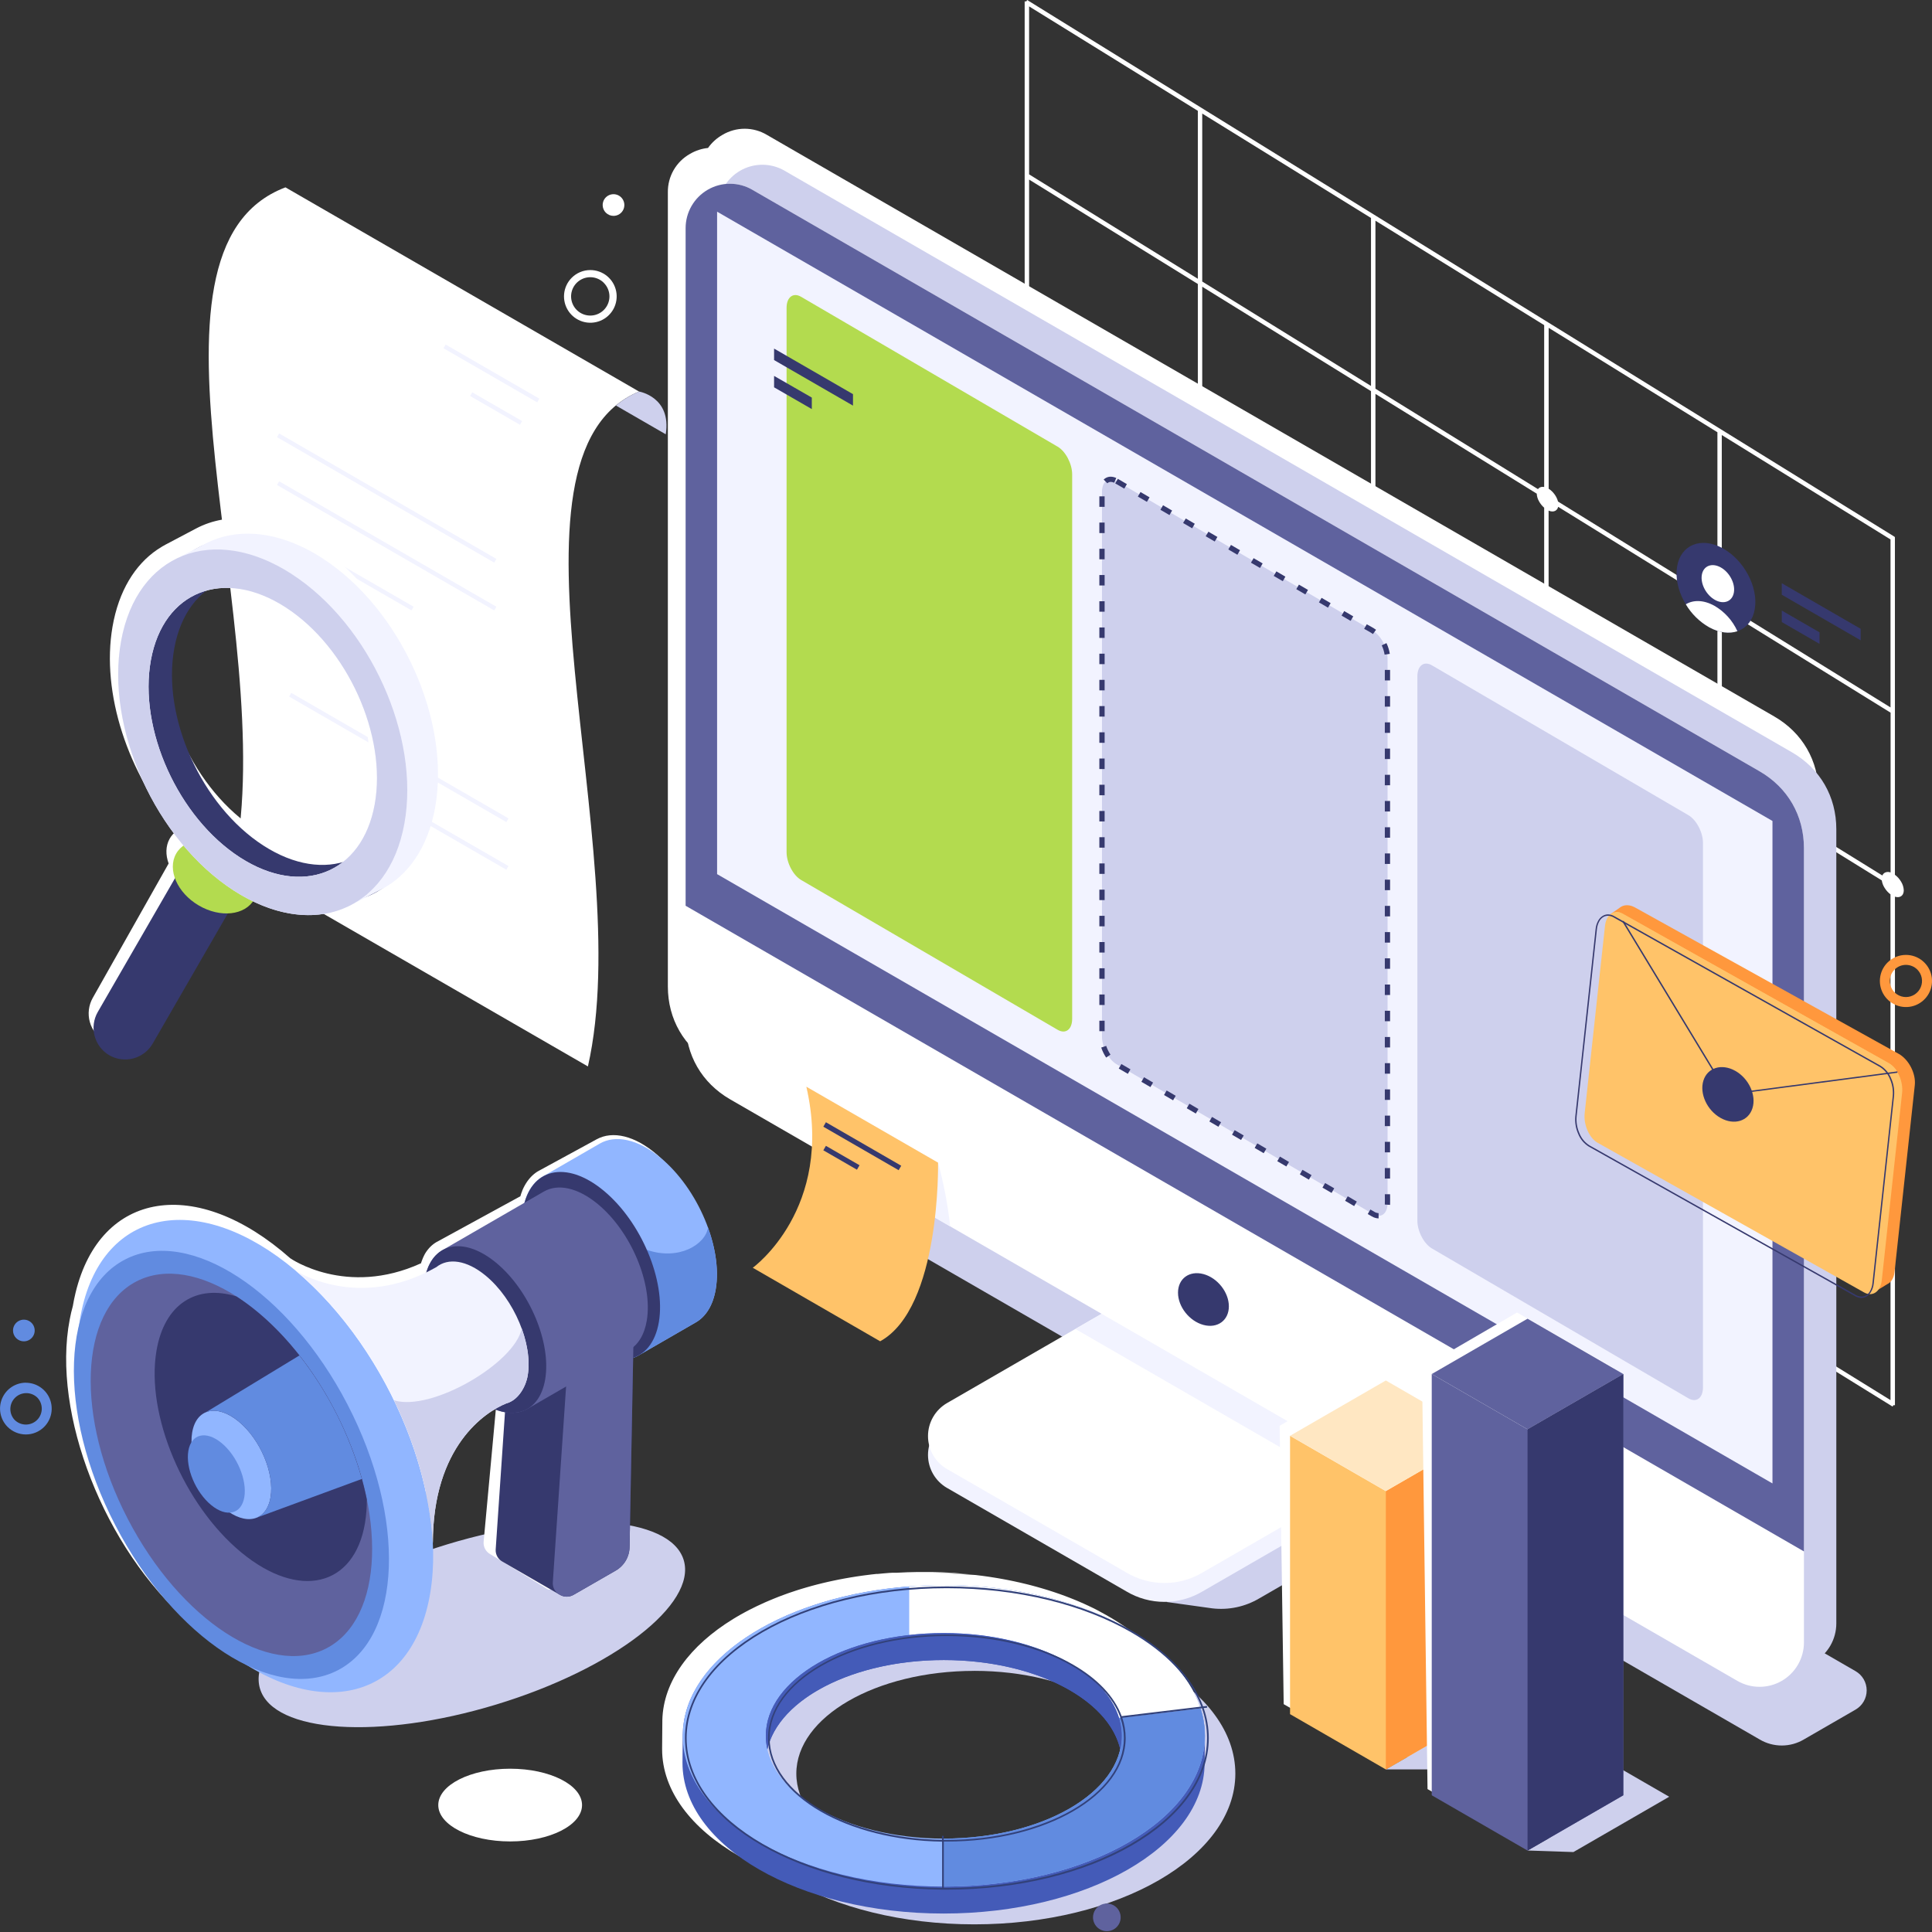 <svg width="520" height="520" viewBox="0 0 520 520" fill="none" xmlns="http://www.w3.org/2000/svg">
<rect x="0" y="0" width="520" height="520" fill="#333333" stroke="none"/>
<g clip-path="url(#clip0_69_252)">
<path fill-rule="evenodd" clip-rule="evenodd" d="M508.833 376.84V331.63L468.652 306.761C468.584 307.094 468.472 307.417 468.319 307.72C468.042 308.265 467.593 308.705 467.043 308.971C466.456 309.235 465.808 309.329 465.17 309.242C464.564 309.164 463.973 308.993 463.419 308.733V348.739L508.833 376.844V376.84ZM415.616 136.655C415.046 136.157 414.57 135.561 414.21 134.895C413.855 134.276 413.652 133.582 413.618 132.869L370.201 106.015V151.225L415.616 179.33V136.668V136.655ZM413.948 131.651L370.201 104.618V59.404L415.616 87.509V131.072C415.297 131.007 414.967 131.024 414.656 131.122C414.361 131.222 414.106 131.417 413.931 131.676L413.948 131.651ZM416.825 131.539C417.433 131.933 417.963 132.436 418.389 133.023C418.831 133.611 419.155 134.28 419.343 134.991L462.243 161.537V116.339L416.825 88.234V131.564V131.539ZM419.389 136.417L462.243 162.934V208.168L416.808 180.068V137.435C417.107 137.567 417.428 137.645 417.755 137.664C418.042 137.68 418.329 137.622 418.589 137.497C418.837 137.368 419.043 137.17 419.181 136.926C419.266 136.774 419.331 136.612 419.373 136.442L419.389 136.417ZM322.54 266.372C321.418 265.693 320.457 264.778 319.725 263.69C319.012 262.697 318.529 261.558 318.312 260.354L275.833 234.084L275.883 234.009H275.791V0.371H276.229L276.463 0C354.3 48.176 432.138 96.344 509.976 144.503L509.93 144.578H510.017V235.444C510.691 235.95 511.258 236.585 511.685 237.312C512.121 238.011 512.369 238.811 512.402 239.634C512.409 239.958 512.345 240.28 512.215 240.577C512.093 240.851 511.891 241.083 511.635 241.24C511.376 241.395 511.078 241.474 510.776 241.469C510.521 241.466 510.268 241.423 510.026 241.344V378.208H509.609L509.379 378.575L326.889 265.646C326.845 265.755 326.793 265.861 326.735 265.963C326.479 266.42 326.061 266.764 325.563 266.926C325.018 267.084 324.44 267.084 323.895 266.926C323.423 266.799 322.97 266.61 322.548 266.363L322.54 266.372ZM318.303 258.949C318.354 258.617 318.464 258.296 318.628 258.003C318.833 257.645 319.137 257.355 319.504 257.169C319.893 256.98 320.324 256.895 320.755 256.923C321.336 256.96 321.903 257.115 322.423 257.377V216.262L277.009 188.157V233.367L318.303 258.949ZM323.582 258.115C324.597 258.892 325.448 259.863 326.084 260.972C326.715 262.004 327.073 263.181 327.122 264.391L369.017 290.315V245.101L323.582 217V258.115ZM369.005 201.993C368.035 201.302 367.213 200.424 366.586 199.412C365.977 198.475 365.593 197.411 365.464 196.301L323.582 170.389V215.603L368.996 243.704V202.005L369.005 201.993ZM365.577 194.971C365.618 194.827 365.671 194.688 365.736 194.554C365.936 194.135 366.277 193.8 366.699 193.607C367.145 193.414 367.637 193.354 368.117 193.436C368.421 193.484 368.719 193.567 369.005 193.682V151.883L323.582 123.783V168.992L365.569 194.971H365.577ZM370.201 194.337V152.617L415.616 180.722V225.936L373.742 200.025C373.613 198.916 373.229 197.853 372.62 196.918C371.997 195.903 371.174 195.024 370.201 194.337ZM373.621 201.355C373.581 201.498 373.528 201.638 373.462 201.772C373.262 202.191 372.921 202.528 372.499 202.723C372.052 202.912 371.56 202.97 371.081 202.889C370.777 202.841 370.479 202.759 370.193 202.643V244.442L415.607 272.547V227.333L373.621 201.355ZM508.825 240.714C508.202 240.244 507.672 239.663 507.261 239C506.86 238.382 506.594 237.686 506.481 236.957L463.411 210.308V255.517L508.825 283.622V240.714ZM506.64 235.64L506.669 235.581C506.817 235.243 507.088 234.973 507.428 234.826C507.786 234.68 508.181 234.649 508.558 234.739C508.658 234.757 508.757 234.782 508.854 234.814V191.814L463.44 163.709V208.911L506.64 235.64ZM462.226 308.07C460.73 307.056 459.468 305.733 458.524 304.192C457.601 302.783 457.042 301.167 456.897 299.489L416.808 274.682V319.892L462.226 347.997V308.07ZM456.993 298.146C457.059 297.814 457.172 297.492 457.327 297.191C457.602 296.644 458.051 296.204 458.603 295.94C459.189 295.677 459.838 295.585 460.475 295.673C461.082 295.748 461.673 295.918 462.226 296.178V256.176L416.808 228.092V273.285L456.993 298.146ZM463.419 296.841V256.914L508.833 285.019V330.229L468.748 305.422C468.601 303.745 468.042 302.129 467.122 300.719C466.178 299.178 464.916 297.857 463.419 296.845V296.841ZM508.833 190.396V145.191L463.419 117.09V162.3L508.833 190.401V190.396ZM462.226 254.779V209.565L416.808 181.465V226.674L462.226 254.779ZM415.616 319.154V273.961L370.201 245.839V291.057L415.616 319.162V319.154ZM369.005 150.487V105.277L323.582 77.172V122.382L368.996 150.487H369.005ZM369.005 103.876V58.666L323.582 30.565V75.775L368.996 103.876H369.005ZM322.398 214.861V169.651L276.984 141.546V186.76L322.398 214.861ZM322.398 168.254V123.045L276.984 94.94V140.149L322.398 168.254ZM322.398 121.644V76.434L276.984 48.333V93.543L322.398 121.644ZM322.398 75.037V29.827L276.984 1.722V46.932L322.398 75.037Z" fill="white"/>
<path fill-rule="evenodd" clip-rule="evenodd" d="M250.192 423.109H250.726C251.143 423.109 251.514 423.109 251.906 423.134L252.569 423.155L253.587 423.192L254.325 423.226C254.646 423.226 254.963 423.255 255.28 423.276L256.014 423.317L256.989 423.38L257.682 423.43L258.691 423.513L259.349 423.568L260.413 423.672L261.005 423.726L250.192 423.109ZM250.76 443.304H250.739C250.363 443.304 249.984 443.304 249.609 443.279H248.47H247.332C246.957 443.279 246.577 443.279 246.202 443.304C245.827 443.329 245.451 443.324 245.08 443.341C244.709 443.358 244.334 443.374 243.963 443.391L242.853 443.462L241.753 443.541L240.66 443.637C240.299 443.671 239.936 443.708 239.572 443.75L238.496 443.871L237.428 444.012C237.074 444.058 236.72 444.108 236.369 444.163L235.318 444.329L234.28 444.504L233.25 444.696L232.233 444.901L231.224 445.122C230.89 445.193 230.556 445.272 230.227 445.351L229.243 445.593L228.267 445.847L227.304 446.114L226.353 446.393L225.411 446.685L224.485 446.986L223.572 447.298C221.523 448.018 219.517 448.853 217.563 449.8C209.62 453.682 203.894 459.028 201.638 465.116L199.253 466.175C199.253 466.175 202.468 481.012 204.557 485.357C206.646 489.702 224.61 496.303 226.516 498.354C228.421 500.406 259.074 499.251 262.794 498.204L307.987 485.557L304.313 455.488L258.899 439.701L250.747 443.32L250.76 443.304ZM262.61 423.918L250.192 423.109C249.617 423.109 249.046 423.109 248.47 423.109H246.944C245.109 423.134 243.288 423.198 241.482 423.301H240.522H240.41H240.235L239.789 423.33H239.651L239.317 423.355L238.271 423.438L237.645 423.493L236.24 423.626H236.032H235.873L234.434 423.784L233.788 423.868L232.817 423.989L232.166 424.076L231.19 424.214L230.54 424.31L229.631 424.456L228.926 424.568L228.042 424.723L227.371 424.839L226.437 425.015L225.82 425.131C225.453 425.202 225.086 425.277 224.723 425.356L223.947 425.519L222.826 425.765L222.133 425.928L221.366 426.107L220.599 426.299L219.882 426.478L219.123 426.678L218.447 426.858L217.663 427.079L217.025 427.262L216.241 427.491L215.599 427.683L214.836 427.921L214.294 428.096C213.714 428.284 213.139 428.471 212.568 428.672L212.184 428.801L211.35 429.105L210.883 429.276L210.016 429.597L209.574 429.764L208.74 430.098L208.302 430.273L207.468 430.619L207.051 430.79L206.196 431.157L205.883 431.294C204.416 431.945 202.992 432.626 201.613 433.338L201.559 433.367C201.242 433.529 200.93 433.696 200.621 433.863L200.412 433.976C200.108 434.142 199.808 434.305 199.508 434.476L199.332 434.572L198.415 435.101L198.298 435.172C197.977 435.36 197.665 435.548 197.352 435.739C185.718 442.878 178.516 452.448 178.27 462.985V463.327L178.208 470.587C178.208 470.658 178.208 470.729 178.208 470.8C178.208 493.209 209.67 511.373 248.479 511.373C287.158 511.373 318.532 493.325 318.741 471.017L318.808 463.757V463.69V463.34V462.994V462.639V462.522V462.406V462.297V462.176C318.808 461.985 318.783 461.789 318.766 461.593V461.476V461.438V461.359C318.463 458.41 317.643 455.538 316.343 452.873V452.832C316.224 452.582 316.099 452.331 315.968 452.081L315.893 451.939C315.772 451.702 315.643 451.468 315.509 451.231L315.413 451.064C315.284 450.83 315.151 450.605 314.996 450.376L314.892 450.205C314.75 449.971 314.609 449.742 314.475 449.513L314.392 449.383C313.513 448.048 312.546 446.774 311.498 445.568L311.381 445.434C311.198 445.222 311.006 445.017 310.814 444.801L310.664 444.634L310.084 444.021L309.905 443.833C309.713 443.641 309.521 443.445 309.325 443.254L309.113 443.049C308.917 442.853 308.717 442.661 308.516 442.474L308.341 442.311C307.324 441.369 306.245 440.453 305.105 439.563C304.868 439.376 304.626 439.196 304.384 439.013L304.134 438.825L303.467 438.337L303.15 438.112L302.487 437.649L302.137 437.412L301.465 436.961L301.111 436.732L300.419 436.29L300.064 436.065L299.339 435.623L299.072 435.464C298.175 434.931 297.258 434.413 296.311 433.909L296.061 433.775C295.811 433.642 295.552 433.509 295.294 433.358L294.877 433.137L294.135 432.77L293.672 432.545L292.942 432.199L292.429 431.962C292.191 431.849 291.958 431.741 291.716 431.636L291.145 431.382L290.473 431.09L289.844 430.823L289.168 430.544L288.564 430.302C288.334 430.21 288.105 430.114 287.871 430.027C287.454 429.864 287.037 429.706 286.62 429.547L285.882 429.28L285.253 429.051L284.544 428.809L283.877 428.58L283.164 428.346L282.467 428.121L281.763 427.9L281.049 427.683L280.332 427.471C280.086 427.396 279.84 427.325 279.59 427.258L278.902 427.062L278.068 426.837L277.447 426.67L276.488 426.428L275.787 426.257L274.49 425.949L273.952 425.832L272.972 425.615L272.326 425.482L271.442 425.302L270.758 425.169L269.862 425.002L269.211 424.885L268.277 424.723L267.606 424.614C267.293 424.56 266.972 424.514 266.655 424.464L266.034 424.368L264.966 424.218L264.416 424.143L263.036 423.972L262.81 423.943L262.61 423.918Z" fill="white"/>
<path fill-rule="evenodd" clip-rule="evenodd" d="M262.227 436.794C301.036 436.794 332.493 454.958 332.493 477.367C332.493 499.776 301.036 517.94 262.227 517.94C223.418 517.94 191.96 499.776 191.96 477.367C191.96 454.958 223.422 436.794 262.227 436.794ZM262.227 449.721C235.777 449.721 214.332 462.101 214.332 477.376C214.332 492.65 235.777 505.034 262.227 505.034C288.676 505.034 310.126 492.65 310.126 477.376C310.126 462.101 288.68 449.713 262.227 449.713V449.721Z" fill="#CED0ED"/>
<path fill-rule="evenodd" clip-rule="evenodd" d="M254.025 426.624C292.829 426.624 324.291 444.792 324.291 467.197V467.414L324.224 474.673C324.024 496.982 292.642 515.03 253.958 515.03C215.153 515.03 183.691 496.866 183.691 474.457V474.244L183.758 466.984C183.758 466.63 183.796 466.284 183.812 465.933C183.829 465.583 183.833 465.341 183.858 465.045C183.904 464.57 183.975 464.099 184.046 463.623C184.079 463.423 184.096 463.206 184.133 463.015C184.233 462.447 184.363 461.889 184.504 461.347C184.529 461.242 184.546 461.134 184.575 461.03C184.75 460.371 184.952 459.719 185.18 459.074C191.718 440.572 220.048 426.653 254.02 426.653L254.025 426.624ZM254.025 446.802C227.571 446.802 206.125 459.182 206.125 474.457C206.125 489.731 227.571 502.115 254.025 502.115C280.478 502.115 301.92 489.731 301.92 474.457C301.92 459.182 280.478 446.802 254.025 446.802Z" fill="#445BB8"/>
<path fill-rule="evenodd" clip-rule="evenodd" d="M254.025 426.624C292.829 426.624 324.291 444.792 324.291 467.197C324.291 489.602 292.829 507.774 254.025 507.774C215.22 507.774 183.758 489.606 183.758 467.197C183.758 444.788 215.216 426.624 254.025 426.624ZM254.025 439.551C227.571 439.551 206.125 451.931 206.125 467.205C206.125 482.48 227.571 494.864 254.025 494.864C280.478 494.864 301.92 482.484 301.92 467.205C301.92 451.927 280.478 439.542 254.025 439.542V439.551Z" fill="#91B6FF"/>
<path fill-rule="evenodd" clip-rule="evenodd" d="M254.025 426.624C288.464 426.624 317.115 440.931 323.128 459.816L301.194 462.377C297.241 449.4 277.626 439.542 254.025 439.542C250.915 439.541 247.807 439.715 244.717 440.064V426.995C247.761 426.751 250.864 426.627 254.025 426.624Z" fill="white"/>
<path fill-rule="evenodd" clip-rule="evenodd" d="M323.128 459.816C323.893 462.202 324.286 464.691 324.291 467.197C324.291 489.606 292.829 507.774 254.025 507.774H253.991V494.847H254.025C280.478 494.847 301.92 482.467 301.92 467.188C301.917 465.554 301.673 463.93 301.194 462.368L323.128 459.816Z" fill="#618BE0"/>
<path fill-rule="evenodd" clip-rule="evenodd" d="M301.92 467.197C301.92 451.922 280.478 439.542 254.025 439.542C227.571 439.542 206.125 451.922 206.125 467.197C206.13 468.419 206.27 469.637 206.542 470.829C209.62 457.268 229.71 446.802 254.033 446.802C278.356 446.802 298.442 457.268 301.52 470.829C301.789 469.637 301.923 468.418 301.92 467.197Z" fill="#445BB8"/>
<path fill-rule="evenodd" clip-rule="evenodd" d="M254.846 426.995C274.29 426.995 291.9 431.549 304.647 438.913C314.125 444.383 320.909 451.422 323.807 459.282L324.858 459.157L324.912 459.616L323.966 459.729C324.874 462.323 325.339 465.052 325.342 467.802C325.342 479.094 317.419 489.306 304.647 496.69C291.875 504.075 274.29 508.604 254.846 508.604H253.57C234.63 508.412 217.513 503.896 205.045 496.699C192.256 489.314 184.35 479.102 184.35 467.81C184.35 456.518 192.273 446.302 205.045 438.921C217.818 431.54 235.402 426.995 254.846 426.995ZM323.499 459.77L302.062 462.347C302.66 464.092 302.969 465.923 302.975 467.768C302.975 475.491 297.554 482.475 288.831 487.521C280.107 492.566 268.115 495.656 254.846 495.656H254.033V508.116H254.846C274.211 508.116 291.737 503.583 304.417 496.261C317.098 488.939 324.883 478.885 324.883 467.772C324.877 465.041 324.409 462.329 323.499 459.754V459.77ZM301.59 462.402H301.54L301.515 462.176C299.597 456.872 295.01 452.123 288.589 448.416C279.953 443.412 268.019 440.347 254.813 440.347C241.607 440.347 229.693 443.433 221.058 448.416C212.422 453.399 207.147 460.225 207.147 467.777C207.147 475.328 212.463 482.167 221.058 487.133C229.397 491.958 240.856 495.002 253.537 495.193V494.13H254V495.231H254.813C267.998 495.231 279.932 492.145 288.589 487.162C297.245 482.179 302.499 475.353 302.499 467.806C302.496 465.971 302.185 464.15 301.578 462.418L301.59 462.402ZM301.903 461.901L323.336 459.328C320.472 451.602 313.745 444.692 304.417 439.313C291.737 431.991 274.211 427.462 254.846 427.462C235.481 427.462 217.955 431.991 205.275 439.313C192.594 446.635 184.809 456.689 184.809 467.806C184.809 478.923 192.632 488.993 205.275 496.294C217.676 503.458 234.714 507.945 253.57 508.141V495.681C240.81 495.489 229.285 492.42 220.862 487.558C212.105 482.513 206.717 475.528 206.717 467.806C206.717 460.083 212.138 453.094 220.862 448.049C229.585 443.003 241.577 439.918 254.846 439.918C268.115 439.918 280.128 443.024 288.831 448.049C295.285 451.76 299.918 456.543 301.899 461.901H301.903Z" fill="#32417A"/>
<path fill-rule="evenodd" clip-rule="evenodd" d="M297.908 519.783C298.645 519.783 299.365 519.565 299.977 519.156C300.589 518.747 301.067 518.165 301.349 517.485C301.63 516.804 301.704 516.056 301.56 515.333C301.417 514.611 301.062 513.947 300.541 513.427C300.021 512.906 299.357 512.551 298.635 512.407C297.912 512.264 297.164 512.338 296.483 512.619C295.803 512.901 295.221 513.379 294.812 513.991C294.403 514.603 294.185 515.323 294.185 516.06C294.187 517.047 294.58 517.992 295.278 518.69C295.976 519.388 296.921 519.781 297.908 519.783Z" fill="#5F629E"/>
<path fill-rule="evenodd" clip-rule="evenodd" d="M171.995 105.381L76.83 50.426C32.3 67.293 75.579 169.706 63.069 232.091C98.201 252.373 123.116 266.747 158.238 287.033C171.661 228.009 130.792 122.594 171.995 105.381Z" fill="white"/>
<path fill-rule="evenodd" clip-rule="evenodd" d="M145.166 107.299L119.942 92.734L119.367 93.731L144.59 108.296L145.166 107.299ZM77.822 187.486L136.284 221.262L136.859 220.265L78.394 186.489L77.822 187.486ZM112.324 220.269L112.895 219.273L136.859 233.096L136.284 234.088L112.324 220.257V220.269ZM111.336 163.309L75.137 142.41L74.566 143.406L110.764 164.293L111.336 163.296V163.309ZM133.599 163.309L133.019 164.293L74.557 130.538L75.129 129.541L133.59 163.296L133.599 163.309ZM133.599 150.449L133.019 151.433L74.557 117.657L75.129 116.665L133.59 150.42L133.599 150.449ZM140.533 113.337L139.954 114.334L126.531 106.582L127.106 105.59L140.533 113.337Z" fill="#F2F3FF"/>
<path fill-rule="evenodd" clip-rule="evenodd" d="M171.995 105.381C171.995 105.381 180.789 106.82 179.188 116.89L165.773 109.142C167.649 107.587 169.746 106.319 171.995 105.381Z" fill="#CED0ED"/>
<path fill-rule="evenodd" clip-rule="evenodd" d="M158.872 72.689C160.512 72.685 162.103 73.25 163.374 74.288C164.644 75.325 165.515 76.771 165.839 78.379C166.163 79.987 165.919 81.658 165.149 83.106C164.379 84.554 163.13 85.691 161.616 86.322C160.102 86.952 158.416 87.039 156.845 86.566C155.275 86.093 153.917 85.09 153.003 83.728C152.089 82.365 151.676 80.729 151.834 79.096C151.991 77.463 152.711 75.936 153.868 74.774C154.524 74.114 155.303 73.589 156.162 73.231C157.021 72.874 157.942 72.689 158.872 72.689ZM162.521 76.121C161.676 75.277 160.565 74.752 159.376 74.635C158.188 74.519 156.996 74.818 156.003 75.482C155.01 76.145 154.278 77.133 153.932 78.276C153.585 79.418 153.646 80.646 154.103 81.749C154.56 82.852 155.386 83.763 156.439 84.326C157.492 84.889 158.708 85.069 159.879 84.836C161.051 84.603 162.105 83.971 162.862 83.048C163.62 82.125 164.034 80.968 164.035 79.774C164.034 79.094 163.898 78.421 163.635 77.794C163.373 77.167 162.988 76.599 162.504 76.121H162.521Z" fill="white"/>
<path fill-rule="evenodd" clip-rule="evenodd" d="M165.127 58.103C165.704 58.103 166.269 57.932 166.749 57.611C167.229 57.29 167.603 56.834 167.824 56.301C168.045 55.768 168.103 55.181 167.99 54.615C167.877 54.048 167.599 53.528 167.191 53.12C166.783 52.712 166.263 52.434 165.697 52.321C165.13 52.209 164.543 52.266 164.01 52.487C163.477 52.708 163.021 53.082 162.7 53.562C162.379 54.042 162.208 54.607 162.208 55.184C162.208 55.958 162.516 56.701 163.063 57.248C163.61 57.795 164.353 58.103 165.127 58.103Z" fill="white"/>
<path fill-rule="evenodd" clip-rule="evenodd" d="M120.443 415.644C151.934 406.075 180.397 407.972 184.017 419.881C187.636 431.79 165.044 449.204 133.561 458.773C102.079 468.343 73.607 466.45 69.987 454.541C66.368 442.632 88.952 425.219 120.443 415.644Z" fill="#CED0ED"/>
<path fill-rule="evenodd" clip-rule="evenodd" d="M166.011 415.203L168.196 364.48C168.557 364.365 168.909 364.226 169.251 364.063H169.297H169.347L169.576 363.947H169.61L169.76 363.867L185.276 355.402C188.003 353.918 190.013 350.945 190.855 346.587C190.889 346.421 190.918 346.25 190.947 346.083V346.029C190.972 345.879 190.997 345.72 191.018 345.566V345.491L191.08 345.007V344.978C191.101 344.807 191.118 344.632 191.135 344.461C191.135 344.298 191.164 344.131 191.176 343.965V343.881C191.176 343.727 191.197 343.568 191.205 343.41V343.339C191.205 343.176 191.205 343.01 191.226 342.847V342.784C191.226 342.622 191.226 342.455 191.226 342.288V342.192C191.226 342.034 191.226 341.871 191.226 341.713V341.513C191.226 341.363 191.226 341.212 191.226 341.062V340.95C191.226 340.8 191.226 340.649 191.226 340.495V340.374C191.226 340.224 191.226 340.07 191.197 339.92V339.745L191.16 339.298V339.153L191.122 338.736V338.56C191.122 338.431 191.093 338.302 191.076 338.173L191.051 337.943L191.009 337.622L190.964 337.301L190.926 337.043C190.926 336.93 190.893 336.813 190.872 336.696L190.822 336.375L190.78 336.142L190.722 335.804L190.655 335.45L190.613 335.241C190.588 335.108 190.559 334.974 190.53 334.824L190.497 334.657C190.463 334.511 190.434 334.365 190.401 334.22L190.338 333.948C190.301 333.794 190.267 333.64 190.23 333.486L190.205 333.39L190.092 332.973L190.055 332.814C190.017 332.673 189.979 332.531 189.938 332.397L189.904 332.268C189.863 332.114 189.817 331.959 189.775 331.805L189.696 331.534C189.646 331.367 189.596 331.201 189.542 331.03V330.975C189.433 330.617 189.316 330.262 189.196 329.904C186.76 322.656 182.378 315.593 176.878 310.818C170.852 305.589 164.873 304.313 160.615 306.627L145.112 315.076L144.849 315.226H144.824L144.749 315.276L144.553 315.397L144.444 315.468L144.232 315.618L144.144 315.68L143.923 315.847L143.84 315.914L143.635 316.081L143.556 316.151L143.339 316.343L143.269 316.41L143.064 316.61L142.993 316.681L142.793 316.894L142.735 316.952L142.526 317.194L142.468 317.265C142.401 317.344 142.33 317.427 142.268 317.511L142.218 317.573C142.151 317.657 142.088 317.74 142.026 317.828L141.976 317.894C141.909 317.986 141.847 318.082 141.78 318.178L141.742 318.236L141.551 318.532L141.517 318.587C141.455 318.691 141.392 318.791 141.334 318.895L141.305 318.945C141.242 319.054 141.184 319.166 141.121 319.279L141.092 319.337L140.917 319.679L140.896 319.725L140.733 320.079L140.708 320.13L140.546 320.513V320.551C140.487 320.684 140.437 320.822 140.383 320.968C140.329 321.105 140.283 321.243 140.233 321.385V321.418C140.187 321.564 140.137 321.706 140.091 321.856V321.885L140.066 321.968L117.636 334.228H117.615L117.39 334.357L117.315 334.407L117.148 334.511L117.04 334.582L116.865 334.703L116.777 334.77C116.715 334.812 116.656 334.858 116.598 334.903L116.51 334.974L116.331 335.12L116.256 335.183L116.068 335.354L116.01 335.408L115.827 335.583L115.752 335.662L115.589 335.833L115.526 335.9C115.464 335.967 115.401 336.038 115.343 336.113L115.297 336.167C115.23 336.242 115.172 336.317 115.109 336.396L115.076 336.438L114.901 336.671L114.863 336.721L114.68 336.984L114.655 337.022C114.597 337.113 114.534 337.205 114.476 337.301L114.455 337.339C114.396 337.43 114.342 337.526 114.284 337.622V337.656C114.225 337.756 114.171 337.86 114.113 337.964V337.997L113.95 338.323C113.896 338.431 113.846 338.544 113.796 338.66V338.69L113.646 339.044V339.065C113.596 339.186 113.55 339.307 113.504 339.432C113.458 339.553 113.416 339.678 113.371 339.803V339.828L113.308 340.016C93.163 349.189 78.131 338.669 78.131 338.669C52.891 316.335 27.025 320.463 20.349 347.888C20.057 349.081 19.811 350.294 19.603 351.533C19.28 352.675 19.002 353.869 18.769 355.115C13.857 380.505 28.155 416.954 50.71 436.523C54.456 439.842 58.616 442.662 63.086 444.913C85.161 458.986 105.881 452.89 111.753 428.771C112.964 423.568 113.487 418.228 113.308 412.888C113.842 390.788 124.208 381.043 130.821 377.282H130.859L130.997 377.34L131.243 377.44L131.397 377.499L131.614 377.582L131.793 377.645L131.993 377.715L132.181 377.774L132.381 377.836L132.577 377.895L132.74 377.941L133.057 378.024H133.09L133.419 378.099H133.465H133.569L130.163 415.023C130.118 415.686 130.264 416.348 130.582 416.932C130.9 417.515 131.378 417.996 131.96 418.318L147.122 427.571L147.18 427.608L147.234 427.637L147.284 427.666L147.338 427.691L147.388 427.716L147.443 427.742L147.493 427.766L147.547 427.792L147.601 427.817L147.655 427.842H147.709H147.764H147.818L147.872 427.862H147.926H147.981H148.035H148.089H148.143H148.197H148.256H148.314H148.372H148.427H148.485H148.543H148.602H149.382H149.44H149.561H149.619H149.678H149.736H149.794H149.853H149.911H149.97H150.028H150.086H150.145L150.203 427.842H150.261H150.32L150.378 427.817L150.432 427.792L150.487 427.766L150.545 427.742L150.603 427.712L150.662 427.687L150.716 427.658L150.774 427.625L162.2 421.424C163.315 420.801 164.252 419.902 164.919 418.812C165.587 417.723 165.963 416.48 166.011 415.203Z" fill="white"/>
<path fill-rule="evenodd" clip-rule="evenodd" d="M169.451 416.245L170.489 361.324C170.504 360.661 170.336 360.008 170.005 359.434C169.673 358.86 169.19 358.389 168.609 358.071L153.226 349.189C152.659 348.852 152.01 348.673 151.35 348.673C150.689 348.673 150.041 348.852 149.473 349.189L140.996 354.085C138.607 355.461 137.427 357.838 137.243 360.59L133.411 417.096C133.381 417.76 133.542 418.419 133.873 418.995C134.205 419.571 134.694 420.04 135.283 420.348L150.666 429.23C151.233 429.569 151.882 429.748 152.542 429.748C153.203 429.748 153.851 429.569 154.419 429.23L165.677 422.754C166.828 422.102 167.784 421.156 168.447 420.012C169.111 418.868 169.457 417.568 169.451 416.245Z" fill="#36396E"/>
<path fill-rule="evenodd" clip-rule="evenodd" d="M171.72 364.91L171.653 364.947C171.444 365.056 171.236 365.16 171.011 365.252H170.99C166.878 366.986 161.316 365.669 155.628 360.969C145.524 352.63 138.865 336.784 140.75 325.592C141.459 321.389 143.252 318.441 145.795 316.835L146.108 316.644L161.428 307.799C165.598 305.381 171.62 306.515 177.77 311.598C187.874 319.938 194.533 335.783 192.648 346.971C191.914 351.349 189.975 354.368 187.286 355.92L171.966 364.768L171.72 364.91Z" fill="#91B6FF"/>
<path fill-rule="evenodd" clip-rule="evenodd" d="M171.72 364.91L171.653 364.947C171.44 365.06 171.236 365.16 171.011 365.252H170.99C168.217 366.419 164.789 366.202 161.103 364.497C158.747 355.703 165.431 333.415 174.109 336.405C182.786 339.394 189.921 334.883 190.555 330.375C192.64 336.117 193.474 342.001 192.64 346.971C191.906 351.349 189.967 354.368 187.277 355.92L171.957 364.764L171.72 364.91Z" fill="#618BE0"/>
<path fill-rule="evenodd" clip-rule="evenodd" d="M162.454 320.45C172.558 328.79 179.221 344.636 177.336 355.823C175.452 367.011 165.732 369.321 155.628 360.977C145.524 352.634 138.865 336.792 140.75 325.6C142.635 314.408 152.355 312.102 162.454 320.45Z" fill="#36396E"/>
<path fill-rule="evenodd" clip-rule="evenodd" d="M141.988 379.183L169.33 363.367C171.715 361.987 173.429 359.314 174.08 355.444C175.748 345.52 169.843 331.471 160.886 324.07C155.428 319.558 150.095 318.557 146.383 320.705L119.037 336.509C118.946 336.559 118.858 336.617 118.766 336.671C116.527 338.093 114.918 340.708 114.288 344.44C112.62 354.364 118.525 368.412 127.486 375.818C132.531 379.988 137.468 381.155 141.117 379.613C141.313 379.529 141.505 379.437 141.692 379.342L141.747 379.312L141.988 379.183Z" fill="#5F629E"/>
<path fill-rule="evenodd" clip-rule="evenodd" d="M133.54 339.878C142.501 347.28 148.41 361.328 146.738 371.252C145.066 381.177 136.447 383.224 127.486 375.839C118.524 368.454 112.616 354.368 114.288 344.432C115.96 334.495 124.579 332.472 133.54 339.878Z" fill="#36396E"/>
<path fill-rule="evenodd" clip-rule="evenodd" d="M79.54 341.971C105.31 363.684 121.343 403.644 115.326 431.227C109.309 458.811 83.556 463.561 57.782 441.848C32.008 420.135 15.992 380.167 22 352.588C28.009 325.008 53.791 320.246 79.54 341.971Z" fill="#91B6FF"/>
<path d="M90.924 449.548C108.194 440.599 109.372 408.599 93.556 378.072C77.739 347.545 50.917 330.053 33.646 339.001C16.376 347.949 15.198 379.95 31.015 410.476C46.831 441.003 73.654 458.496 90.924 449.548Z" fill="#618BE0"/>
<path d="M87.866 443.646C103.292 435.653 104.344 407.07 90.216 379.802C76.088 352.535 52.13 336.91 36.704 344.903C21.278 352.895 20.226 381.479 34.354 408.746C48.482 436.013 72.44 451.639 87.866 443.646Z" fill="#5F629E"/>
<path fill-rule="evenodd" clip-rule="evenodd" d="M69.22 353.042C83.848 365.135 94.927 384.925 98.726 403.548C98.748 405.687 98.585 407.825 98.238 409.936C95.348 427.107 80.437 430.644 64.938 417.838C49.438 405.032 39.197 380.734 42.116 363.563C44.255 350.861 52.957 345.632 63.632 348.935C65.574 350.192 67.44 351.564 69.22 353.042Z" fill="#36396E"/>
<path fill-rule="evenodd" clip-rule="evenodd" d="M64.237 382.598C70.075 387.41 73.907 396.546 72.819 403.006C71.73 409.465 66.147 410.791 60.309 405.975C54.471 401.158 50.635 392.026 51.723 385.567C52.812 379.108 58.407 377.79 64.237 382.598Z" fill="#91B6FF"/>
<path fill-rule="evenodd" clip-rule="evenodd" d="M55.459 380.088L80.591 364.822C88.299 374.704 94.01 385.992 97.404 398.056L68.941 408.535C70.9 407.814 72.326 405.937 72.819 403.006C73.907 396.551 70.066 387.41 64.237 382.598C60.997 379.921 57.824 379.142 55.459 380.097V380.088Z" fill="#618BE0"/>
<path fill-rule="evenodd" clip-rule="evenodd" d="M79.54 341.972C79.54 341.972 96.22 353.059 117.44 341.05C120.622 338.486 125.605 339.119 130.721 343.343C138.398 349.686 143.465 361.724 142.03 370.231C141.513 373.308 139.436 376.903 136.259 377.737C130.646 379.993 116.502 389.204 116.502 415.336C114.934 388.411 100.123 359.314 79.54 341.972Z" fill="#F2F3FF"/>
<path fill-rule="evenodd" clip-rule="evenodd" d="M140.416 357.571C142.018 361.945 142.668 366.44 142.03 370.231C141.513 373.308 139.436 376.902 136.259 377.736C130.646 379.992 116.502 389.203 116.502 415.336C115.756 402.518 112.003 389.203 106.052 376.894C116.123 380.034 138.64 366.832 140.416 357.571Z" fill="#CED0ED"/>
<path fill-rule="evenodd" clip-rule="evenodd" d="M169.451 416.245L170.49 361.324C170.504 360.661 170.337 360.008 170.005 359.434C169.673 358.861 169.19 358.389 168.609 358.071C168.042 357.732 167.393 357.553 166.732 357.553C166.072 357.553 165.423 357.732 164.856 358.071L156.37 362.967C153.981 364.343 152.801 366.72 152.617 369.472L148.785 425.978C148.756 426.642 148.916 427.301 149.248 427.877C149.579 428.453 150.068 428.922 150.658 429.23C151.225 429.568 151.874 429.746 152.534 429.746C153.195 429.746 153.843 429.568 154.41 429.23L165.669 422.754C166.821 422.104 167.779 421.157 168.444 420.013C169.109 418.869 169.456 417.568 169.451 416.245Z" fill="#5F629E"/>
<path fill-rule="evenodd" clip-rule="evenodd" d="M59.629 388.386C63.799 391.822 66.534 398.348 65.759 402.956C64.983 407.564 60.98 408.514 56.819 405.074C52.657 401.634 49.918 395.117 50.693 390.509C51.469 385.901 55.459 384.95 59.629 388.386Z" fill="#618BE0"/>
<path fill-rule="evenodd" clip-rule="evenodd" d="M6.968 372.17C8.342 372.173 9.685 372.582 10.827 373.347C11.969 374.112 12.86 375.198 13.386 376.468C13.912 377.738 14.05 379.135 13.784 380.483C13.518 381.832 12.858 383.071 11.888 384.045C11.242 384.693 10.475 385.206 9.63 385.556C8.786 385.907 7.88 386.087 6.966 386.087C6.051 386.087 5.146 385.907 4.301 385.556C3.457 385.206 2.689 384.693 2.043 384.045C1.072 383.07 0.41 381.829 0.143 380.478C-0.124 379.127 0.015 377.727 0.542 376.456C1.069 375.184 1.961 374.096 3.105 373.33C4.25 372.565 5.595 372.155 6.972 372.153L6.968 372.17ZM10.008 376.123C9.197 375.361 8.122 374.945 7.01 374.961C5.898 374.977 4.836 375.425 4.048 376.21C3.26 376.994 2.808 378.055 2.787 379.167C2.766 380.279 3.178 381.355 3.936 382.169C4.74 382.972 5.83 383.423 6.966 383.423C8.102 383.423 9.191 382.972 9.995 382.169C10.793 381.366 11.242 380.28 11.244 379.148C11.246 378.016 10.802 376.929 10.008 376.123Z" fill="#618BE0"/>
<path fill-rule="evenodd" clip-rule="evenodd" d="M6.422 361.023C6.999 361.023 7.563 360.852 8.043 360.531C8.523 360.211 8.897 359.755 9.118 359.222C9.339 358.688 9.397 358.101 9.284 357.535C9.172 356.969 8.894 356.449 8.486 356.04C8.077 355.632 7.557 355.354 6.991 355.242C6.425 355.129 5.838 355.187 5.305 355.408C4.771 355.629 4.315 356.003 3.995 356.483C3.674 356.963 3.503 357.527 3.503 358.104C3.503 358.879 3.81 359.621 4.358 360.168C4.905 360.716 5.647 361.023 6.422 361.023Z" fill="#618BE0"/>
<path d="M137.31 495.623C147.996 495.623 156.658 491.241 156.658 485.836C156.658 480.431 147.996 476.049 137.31 476.049C126.624 476.049 117.962 480.431 117.962 485.836C117.962 491.241 126.624 495.623 137.31 495.623Z" fill="white"/>
<path fill-rule="evenodd" clip-rule="evenodd" d="M206.409 36.299L477.534 192.832C485.136 197.218 489.485 204.753 489.485 213.527V427.295C489.513 429.398 488.972 431.469 487.921 433.29C486.869 435.111 485.345 436.614 483.509 437.641C482.031 438.508 480.385 439.05 478.681 439.23C477.661 440.676 476.334 441.879 474.794 442.753C472.988 443.829 470.924 444.397 468.821 444.397C466.718 444.397 464.654 443.829 462.848 442.753L191.702 286.216C184.104 281.829 179.755 274.294 179.755 265.521V51.761C179.726 49.658 180.265 47.586 181.316 45.764C182.367 43.942 183.891 42.438 185.726 41.411C187.207 40.543 188.856 40.001 190.563 39.822C191.585 38.378 192.912 37.175 194.45 36.299C196.258 35.221 198.324 34.651 200.429 34.651C202.534 34.651 204.601 35.221 206.409 36.299Z" fill="white"/>
<path fill-rule="evenodd" clip-rule="evenodd" d="M485.557 468.152L499.43 460.141C500.338 459.618 501.093 458.864 501.617 457.956C502.142 457.048 502.418 456.017 502.418 454.969C502.418 453.92 502.142 452.89 501.617 451.982C501.093 451.074 500.338 450.32 499.43 449.796L249.504 305.518C247.753 304.476 245.76 303.911 243.723 303.878C241.686 303.845 239.675 304.346 237.891 305.331L223.322 313.116C222.387 313.62 221.604 314.364 221.052 315.272C220.501 316.179 220.201 317.217 220.184 318.279C220.167 319.341 220.433 320.388 220.956 321.313C221.478 322.238 222.237 323.007 223.155 323.541L299.505 367.62L273.873 382.423C272.313 383.324 271.017 384.62 270.116 386.181C269.215 387.741 268.741 389.512 268.741 391.313C268.741 393.115 269.215 394.885 270.116 396.446C271.017 398.007 272.313 399.303 273.873 400.204L320.663 427.229L313.896 431.165L326.255 432.887C330.659 433.412 335.113 432.472 338.927 430.21L373.391 410.316L473.606 468.173C475.415 469.246 477.481 469.811 479.584 469.807C481.688 469.803 483.751 469.232 485.557 468.152Z" fill="#CED0ED"/>
<path fill-rule="evenodd" clip-rule="evenodd" d="M254.913 400.487L303.15 428.321C306.254 430.172 309.8 431.148 313.414 431.148C317.028 431.148 320.574 430.172 323.678 428.321L387.302 391.597L313.387 348.935L254.909 382.711C253.347 383.611 252.05 384.907 251.149 386.468C250.247 388.028 249.772 389.799 249.772 391.601C249.772 393.404 250.247 395.174 251.149 396.735C252.05 398.295 253.347 399.591 254.909 400.491L254.913 400.487Z" fill="#F2F3FF"/>
<path fill-rule="evenodd" clip-rule="evenodd" d="M254.913 395.404L303.15 423.242C306.254 425.093 309.8 426.07 313.414 426.07C317.028 426.07 320.574 425.093 323.678 423.242L387.302 386.518L313.387 343.852L254.909 377.628C253.347 378.529 252.051 379.825 251.149 381.386C250.248 382.947 249.773 384.718 249.773 386.52C249.773 388.323 250.248 390.094 251.149 391.655C252.051 393.216 253.347 394.512 254.909 395.413L254.913 395.404Z" fill="white"/>
<path fill-rule="evenodd" clip-rule="evenodd" d="M363.317 400.346L387.281 386.514L313.387 343.852L289.427 357.688L363.317 400.346Z" fill="#F2F3FF"/>
<path fill-rule="evenodd" clip-rule="evenodd" d="M211.171 45.952L482.3 202.481C489.898 206.867 494.247 214.402 494.247 223.176V436.944C494.247 439.043 493.695 441.104 492.646 442.922C491.597 444.739 490.088 446.248 488.27 447.297C486.453 448.346 484.391 448.898 482.293 448.898C480.195 448.897 478.133 448.344 476.316 447.294L205.195 290.757C201.523 288.703 198.474 285.696 196.371 282.052C194.267 278.409 193.187 274.265 193.244 270.058V56.293C193.244 54.195 193.795 52.133 194.845 50.316C195.894 48.498 197.403 46.989 199.221 45.94C201.038 44.891 203.1 44.34 205.199 44.341C207.297 44.343 209.359 44.897 211.175 45.948L211.171 45.952Z" fill="#CED0ED"/>
<path fill-rule="evenodd" clip-rule="evenodd" d="M202.456 51.06L473.585 207.593C481.183 211.98 485.532 219.515 485.532 228.288V442.057C485.533 444.155 484.981 446.217 483.932 448.034C482.883 449.852 481.373 451.361 479.556 452.41C477.738 453.459 475.676 454.01 473.577 454.009C471.479 454.007 469.418 453.453 467.601 452.402L196.48 295.865C188.895 291.474 184.534 283.943 184.534 275.17V61.41C184.533 59.311 185.085 57.25 186.134 55.432C187.184 53.615 188.693 52.106 190.51 51.057C192.327 50.008 194.389 49.456 196.487 49.456C198.586 49.457 200.647 50.01 202.464 51.06H202.456Z" fill="white"/>
<path fill-rule="evenodd" clip-rule="evenodd" d="M202.456 51.06L473.585 207.593C481.183 211.98 485.532 219.515 485.532 228.288V417.567L184.534 243.783V61.41C184.533 59.311 185.085 57.25 186.134 55.432C187.184 53.615 188.693 52.106 190.51 51.057C192.327 50.008 194.389 49.456 196.487 49.456C198.586 49.457 200.647 50.01 202.464 51.06H202.456Z" fill="#5F629E"/>
<path fill-rule="evenodd" clip-rule="evenodd" d="M193.007 56.973L477.063 220.966V399.27L193.007 235.273V56.973Z" fill="#F2F3FF"/>
<path fill-rule="evenodd" clip-rule="evenodd" d="M463.632 147.551C457.856 144.399 452.373 146.613 451.393 152.497C450.413 158.38 454.287 165.698 460.062 168.851C465.837 172.003 471.321 169.789 472.305 163.91C473.289 158.03 469.407 150.704 463.632 147.551Z" fill="#36396E"/>
<path fill-rule="evenodd" clip-rule="evenodd" d="M463.102 152.697C460.717 151.396 458.453 152.309 458.048 154.736C457.644 157.163 459.245 160.186 461.626 161.487C464.007 162.788 466.271 161.875 466.68 159.448C467.088 157.021 465.483 153.998 463.102 152.697ZM453.737 162.65C455.734 161.42 458.511 161.445 461.372 163.009C464.127 164.591 466.315 166.999 467.626 169.893C465.47 170.631 462.793 170.344 460.054 168.851C457.446 167.367 455.269 165.23 453.737 162.65Z" fill="white"/>
<path fill-rule="evenodd" clip-rule="evenodd" d="M479.573 156.983L500.802 169.247V172.337L479.565 160.073V156.983H479.573ZM479.573 164.335V167.429L489.727 173.292V170.193L479.573 164.335Z" fill="#36396E"/>
<path fill-rule="evenodd" clip-rule="evenodd" d="M255.743 330.079L219.465 309.133C219.127 303.529 218.314 297.963 217.034 292.496L252.478 312.928C254.015 318.55 255.106 324.285 255.743 330.079Z" fill="#F2F3FF"/>
<path fill-rule="evenodd" clip-rule="evenodd" d="M217.034 292.496L252.478 312.928C252.478 312.928 253.249 352.008 236.895 361.011L202.61 341.216C202.61 341.216 224.569 325.383 217.034 292.496Z" fill="#FFC369"/>
<path fill-rule="evenodd" clip-rule="evenodd" d="M222.296 302.053L242.57 313.758L241.874 314.959L221.6 303.254L222.296 302.053ZM222.296 308.404L221.6 309.605L230.652 314.826L231.345 313.625L222.296 308.404Z" fill="#36396E"/>
<path fill-rule="evenodd" clip-rule="evenodd" d="M215.624 79.886L284.661 120.217C286.808 121.468 288.576 124.825 288.576 127.698V274.207C288.576 277.08 286.808 278.423 284.661 277.167L215.624 236.849C213.477 235.598 211.709 232.237 211.709 229.368V82.843C211.709 79.974 213.498 78.631 215.624 79.886Z" fill="#B3DB4F"/>
<path fill-rule="evenodd" clip-rule="evenodd" d="M300.515 129.479L369.551 169.814C371.698 171.065 373.466 174.422 373.466 177.291V323.803C373.466 326.676 371.698 328.019 369.551 326.764L300.515 286.429C298.367 285.178 296.599 281.842 296.599 278.952V132.439C296.599 129.57 298.367 128.228 300.515 129.479Z" fill="#CED0ED"/>
<path fill-rule="evenodd" clip-rule="evenodd" d="M385.405 179.075L454.441 219.41C456.589 220.661 458.357 224.018 458.357 226.887V373.4C458.357 376.269 456.589 377.611 454.441 376.36L385.405 336.025C383.261 334.774 381.489 331.418 381.489 328.549V182.036C381.489 179.163 383.261 177.824 385.405 179.075Z" fill="#CED0ED"/>
<path fill-rule="evenodd" clip-rule="evenodd" d="M303.308 130.296L302.595 131.514L300.16 130.1L300.869 128.878L303.308 130.304V130.296ZM300.464 128.657C299.264 128.124 298.038 128.14 297.049 129.074L298.042 130.079C298.546 129.554 299.264 129.662 299.872 129.921L300.464 128.641V128.657ZM295.878 133.594H297.312V136.417H295.894V133.594H295.878ZM295.878 140.654H297.312V143.473H295.894V140.654H295.878ZM295.878 147.709H297.312V150.532H295.894V147.709H295.878ZM295.878 154.765H297.312V157.588H295.894V154.765H295.878ZM295.878 161.82H297.312V164.643H295.894V161.82H295.878ZM295.878 168.88H297.312V171.699H295.894V168.88H295.878ZM295.878 175.935H297.312V178.758H295.894V175.935H295.878ZM295.878 182.991H297.312V185.814H295.894V182.991H295.878ZM295.878 190.046H297.312V192.869H295.894V190.046H295.878ZM295.878 197.106H297.312V199.925H295.894V197.106H295.878ZM295.878 204.161H297.312V206.984H295.894V204.161H295.878ZM295.878 211.217H297.312V214.04H295.894V211.217H295.878ZM295.878 218.272H297.312V221.095H295.894V218.272H295.878ZM295.878 225.327H297.312V228.151H295.894V225.327H295.878ZM295.878 232.387H297.312V235.21H295.894V232.387H295.878ZM295.878 239.443H297.312V242.27H295.894V239.447L295.878 239.443ZM295.878 246.498H297.312V249.321H295.894V246.498H295.878ZM295.878 253.553H297.312V256.376H295.894V253.553H295.878ZM295.878 260.613H297.312V263.436H295.894V260.617L295.878 260.613ZM295.878 267.668H297.312V270.491H295.894V267.668H295.878ZM295.878 274.724H297.312V277.547H295.894V274.724H295.878ZM296.399 281.95C296.714 282.906 297.159 283.813 297.721 284.648L298.888 283.856C298.4 283.128 298.013 282.336 297.737 281.504L296.399 281.95ZM301.107 287.605L301.82 286.387L304.259 287.809L303.567 289.027L301.127 287.605H301.107ZM307.203 291.166L307.916 289.944L310.351 291.37L309.638 292.588L307.203 291.166ZM313.295 294.723L314.008 293.505L316.443 294.931L315.735 296.149L313.295 294.723ZM319.412 298.284L320.125 297.066L322.561 298.488L321.852 299.71L319.412 298.284ZM325.505 301.845L326.218 300.623L328.657 302.049L327.944 303.267L325.505 301.845ZM331.601 305.402L332.31 304.184L334.749 305.61L334.036 306.828L331.601 305.402ZM337.693 308.963L338.402 307.745L340.841 309.167L340.128 310.385L337.693 308.963ZM343.785 312.524L344.498 311.302L346.934 312.741L346.22 313.958L343.785 312.536V312.524ZM349.852 316.076L350.565 314.859L353.001 316.281L352.288 317.503L349.852 316.076ZM355.945 319.638L356.658 318.42L359.11 319.829L358.396 321.08L355.961 319.658L355.945 319.638ZM362.037 323.194L362.75 321.977L365.185 323.403L364.476 324.621L362.037 323.194ZM368.129 326.756L368.842 325.538L369.889 326.151L369.18 327.368C369.744 327.716 370.389 327.911 371.052 327.936V326.522C370.638 326.497 370.237 326.369 369.884 326.151L369.176 327.368L368.125 326.756H368.129ZM374.138 324.295C374.192 323.345 374.138 322.377 374.138 321.426H372.728C372.728 322.348 372.766 323.286 372.728 324.208L374.138 324.295ZM374.138 317.207H372.728V314.383H374.138V317.207ZM374.138 310.151H372.728V307.32H374.138V310.143V310.151ZM374.138 303.096H372.728V300.273H374.138V303.096ZM374.138 296.036H372.728V293.213H374.138V296.036ZM374.138 288.981H372.728V286.158H374.138V288.972V288.981ZM374.138 281.925H372.728V279.102H374.138V281.925ZM374.138 274.87H372.728V272.047H374.138V274.87ZM374.138 267.81H372.728V264.987H374.138V267.81ZM374.138 260.755H372.728V257.932H374.138V260.755ZM374.138 253.699H372.728V250.876H374.138V253.699ZM374.138 246.644H372.728V243.813H374.138V246.636V246.644ZM374.138 239.584H372.728V236.761H374.138V239.584ZM374.138 232.529H372.728V229.706H374.138V232.529ZM374.138 225.473H372.728V222.65H374.138V225.473ZM374.138 218.418H372.728V215.583H374.138V218.406V218.418ZM374.138 211.358H372.728V208.54H374.138V211.358ZM374.138 204.303H372.728V201.48H374.138V204.303ZM374.138 197.248H372.728V194.425H374.138V197.235V197.248ZM374.138 190.192H372.728V187.369H374.138V190.192ZM374.138 183.133H372.728V180.305H374.138V183.124V183.133ZM374.063 175.969C373.905 174.972 373.604 174.003 373.17 173.091L371.894 173.692C372.269 174.485 372.53 175.328 372.67 176.194L374.063 175.973V175.969ZM370.372 169.51C369.613 168.959 368.675 168.488 367.87 168.029L367.157 169.247C367.916 169.693 368.825 170.131 369.526 170.656L370.36 169.51H370.372ZM364.234 165.894L363.521 167.112L361.086 165.69L361.799 164.468L364.234 165.894ZM358.142 162.333L357.429 163.551L354.994 162.129L355.703 160.911L358.142 162.333ZM352.05 158.776L351.337 159.994L348.902 158.568L349.611 157.35L352.05 158.776ZM345.958 155.215L345.266 156.429L342.826 155.007L343.539 153.785L345.979 155.211L345.958 155.215ZM339.845 151.65L339.136 152.868L336.696 151.446L337.41 150.228L339.845 151.65ZM333.753 148.093L333.044 149.311L330.604 147.885L331.317 146.667L333.753 148.093ZM327.66 144.532L326.947 145.75L324.512 144.328L325.25 143.11L327.685 144.532H327.66ZM321.568 140.971L320.872 142.193L318.437 140.767L319.15 139.549L321.585 140.971H321.568ZM315.476 137.414L314.763 138.632L312.328 137.21L313.037 135.988L315.476 137.414ZM309.405 133.853L308.692 135.075L306.256 133.649L306.965 132.431L309.405 133.853Z" fill="#36396E"/>
<path fill-rule="evenodd" clip-rule="evenodd" d="M323.903 342.918C327.685 343.931 330.75 347.817 330.75 351.599C330.75 355.382 327.685 357.625 323.903 356.603C320.121 355.582 317.061 351.704 317.061 347.922C317.061 344.14 320.125 341.904 323.903 342.918Z" fill="#36396E"/>
<path fill-rule="evenodd" clip-rule="evenodd" d="M208.344 93.822L229.585 106.086V109.176L208.344 96.912V93.822ZM208.344 101.174V104.247L218.501 110.106V107.012L208.344 101.174Z" fill="#36396E"/>
<path fill-rule="evenodd" clip-rule="evenodd" d="M100.519 235.102C99.539 235.717 98.515 236.258 97.454 236.72L92.738 239.222L92.2 239.493L92.067 239.559C91.597 239.787 91.121 240 90.641 240.197L90.545 240.235C90.044 240.435 89.531 240.623 89.014 240.789C82.401 242.933 74.578 242.27 66.451 238.438C65.046 240.523 62.573 241.628 59.721 241.74L39.806 276.996C38.687 278.958 36.837 280.398 34.661 281.001C32.484 281.604 30.157 281.322 28.188 280.216C26.224 279.099 24.782 277.25 24.177 275.073C23.571 272.897 23.852 270.569 24.957 268.598L45.389 232.412C44.555 230.106 44.555 227.75 45.639 225.782C46.124 224.913 46.795 224.161 47.603 223.58C34.535 208.356 27.171 186.648 30.286 168.659C31.954 159.068 36.303 152.025 42.328 147.931C42.779 147.622 43.242 147.334 43.709 147.059L43.763 147.03C44.021 146.88 44.28 146.734 44.543 146.592L52.757 142.255C61.335 137.719 72.668 138.586 84.211 145.879C105.394 159.264 119.271 189.221 115.209 212.797C113.358 223.522 108.121 231.082 100.944 234.868L100.527 235.098L100.519 235.102ZM74.457 159.21C66.81 154.381 59.283 153.122 53.053 154.953C48.85 158.268 45.819 163.555 44.614 170.544C41.403 189.166 52.365 212.83 69.099 223.401C76.751 228.234 84.277 229.493 90.507 227.659C94.706 224.343 97.742 219.06 98.947 212.067C102.162 193.428 91.195 169.764 74.457 159.189V159.21Z" fill="white"/>
<path fill-rule="evenodd" clip-rule="evenodd" d="M54.279 223.943L69.045 232.47L41.082 280.912C39.944 282.864 38.081 284.287 35.899 284.871C33.716 285.456 31.392 285.153 29.431 284.031C27.478 282.895 26.055 281.033 25.47 278.851C24.886 276.669 25.188 274.344 26.312 272.384L54.279 223.943Z" fill="#36396E"/>
<path fill-rule="evenodd" clip-rule="evenodd" d="M62.323 228.146C56.523 224.744 49.843 225.469 47.407 229.768C44.972 234.068 47.695 240.306 53.495 243.708C59.296 247.111 65.976 246.385 68.415 242.086C70.855 237.787 68.123 231.549 62.323 228.146Z" fill="#B3DB4F"/>
<path fill-rule="evenodd" clip-rule="evenodd" d="M84.794 151.312C63.736 137.727 43.192 145.787 38.901 169.322C34.61 192.857 48.2 222.946 69.257 236.532C90.315 250.117 110.86 242.057 115.151 218.522C119.442 194.987 105.848 164.898 84.794 151.312ZM83.164 160.265C99.793 170.998 110.531 194.766 107.141 213.356C103.751 231.945 87.522 238.312 70.888 227.579C54.254 216.846 43.521 193.065 46.911 174.488C50.301 155.912 66.53 149.532 83.164 160.265Z" fill="#36396E"/>
<path fill-rule="evenodd" clip-rule="evenodd" d="M98.28 241.094C98.551 240.877 98.814 240.677 99.076 240.427C98.814 240.656 98.543 240.881 98.271 241.098L98.28 241.094ZM76.863 163.459C93.493 174.192 104.23 197.961 100.84 216.55C97.45 235.139 81.221 241.507 64.591 230.773C47.962 220.04 37.22 196.255 40.61 177.666C44.001 159.077 60.23 152.709 76.863 163.442V163.459ZM46.286 150.991C46.548 150.845 46.807 150.699 47.074 150.574L55.326 146.313C63.949 141.859 75.27 142.835 86.746 150.236C107.8 163.826 121.389 193.916 117.098 217.446C115.147 228.159 109.826 235.665 102.625 239.384L94.368 243.646L93.831 243.913L93.693 243.979C93.222 244.2 92.746 244.396 92.263 244.601L92.167 244.638C91.662 244.834 91.149 245.013 90.632 245.176C82.601 247.678 72.839 246.089 62.961 239.714C41.907 226.128 28.314 196.038 32.604 172.504C34.351 162.938 38.784 155.928 44.843 151.892C45.297 151.587 45.76 151.304 46.231 151.033L46.286 150.991Z" fill="#F2F3FF"/>
<path fill-rule="evenodd" clip-rule="evenodd" d="M78.494 154.49C57.44 140.904 36.891 148.969 32.6 172.499C28.309 196.03 41.903 226.124 62.957 239.709C84.01 253.295 104.56 245.234 108.834 221.7C113.108 198.165 99.535 168.079 78.477 154.49H78.494ZM76.863 163.459C93.493 174.192 104.23 197.961 100.84 216.55C97.45 235.139 81.221 241.507 64.591 230.773C47.962 220.04 37.22 196.255 40.61 177.666C44.001 159.077 60.23 152.709 76.863 163.459Z" fill="#CED0ED"/>
<path fill-rule="evenodd" clip-rule="evenodd" d="M440.138 244.284L511.026 283.635C513.762 285.153 515.705 288.96 515.371 292.062L509.909 342.438C509.734 344.04 508.983 345.161 507.92 345.657L504.434 347.784L501.294 343.598L433.454 305.964C430.719 304.447 428.771 300.639 429.109 297.533L434.53 247.348L433.517 245.997L435.793 244.434C435.996 244.251 436.221 244.097 436.465 243.975C437.495 243.458 438.787 243.521 440.138 244.284Z" fill="#FF983D"/>
<path fill-rule="evenodd" clip-rule="evenodd" d="M436.715 245.918L508.437 286.199C510.71 287.475 512.29 291.057 511.952 294.164L506.49 344.54C506.152 347.643 504.021 349.127 501.753 347.876L430.031 307.591C427.762 306.34 426.178 302.737 426.516 299.631L431.978 249.254C432.312 246.139 434.443 244.642 436.715 245.918Z" fill="#FFC369"/>
<path fill-rule="evenodd" clip-rule="evenodd" d="M436.715 245.918L508.437 286.199C509.38 286.773 510.156 287.584 510.689 288.551L465.074 294.556L434.847 245.476C435.5 245.427 436.153 245.581 436.715 245.918Z" fill="#FFC369"/>
<path fill-rule="evenodd" clip-rule="evenodd" d="M467.047 288.218C470.695 290.265 472.772 294.764 471.679 298.267C470.587 301.77 466.751 302.946 463.102 300.898C459.453 298.851 457.381 294.347 458.469 290.849C459.558 287.35 463.398 286.17 467.047 288.218Z" fill="#36396E"/>
<path fill-rule="evenodd" clip-rule="evenodd" d="M510.693 288.73L464.97 294.752L436.665 248.053L436.982 247.836L465.179 294.364L510.684 288.368L510.693 288.73Z" fill="#36396E"/>
<path fill-rule="evenodd" clip-rule="evenodd" d="M434.476 246.577L506.198 286.862C507.463 287.66 508.444 288.838 509 290.227C509.67 291.717 509.943 293.354 509.792 294.981L504.33 345.361C504.256 346.233 503.98 347.075 503.525 347.821C503.248 348.271 502.87 348.65 502.42 348.926C501.997 349.191 501.509 349.336 501.01 349.343C500.41 349.336 499.821 349.171 499.305 348.864L427.583 308.583C426.317 307.785 425.336 306.607 424.781 305.218C424.114 303.727 423.842 302.09 423.989 300.464L429.451 250.084C429.525 249.212 429.801 248.37 430.256 247.624C430.533 247.174 430.911 246.795 431.361 246.519C431.784 246.254 432.271 246.109 432.77 246.102C433.37 246.109 433.958 246.273 434.476 246.577ZM505.993 287.183L434.272 246.902C433.804 246.63 433.274 246.486 432.733 246.485C432.308 246.488 431.892 246.605 431.528 246.823C431.135 247.067 430.804 247.398 430.56 247.79C430.141 248.488 429.887 249.273 429.818 250.084L424.356 300.46C424.213 302.03 424.477 303.609 425.123 305.047C425.652 306.375 426.586 307.502 427.792 308.27L499.513 348.551C499.981 348.823 500.511 348.967 501.052 348.968C501.477 348.965 501.893 348.849 502.257 348.63C502.65 348.386 502.981 348.055 503.225 347.663C503.645 346.966 503.899 346.181 503.967 345.37L509.429 294.993C509.572 293.424 509.308 291.844 508.662 290.406C508.135 289.078 507.201 287.949 505.993 287.183Z" fill="#36396E"/>
<path fill-rule="evenodd" clip-rule="evenodd" d="M512.986 257.014C514.61 257.014 516.183 257.577 517.438 258.607C518.693 259.637 519.553 261.07 519.87 262.662C520.186 264.255 519.941 265.908 519.176 267.34C518.411 268.772 517.173 269.894 515.673 270.516C514.173 271.137 512.504 271.219 510.95 270.748C509.396 270.277 508.054 269.281 507.152 267.931C506.25 266.581 505.843 264.96 506.003 263.345C506.162 261.729 506.876 260.218 508.024 259.07C508.675 258.418 509.448 257.901 510.298 257.548C511.149 257.196 512.061 257.014 512.982 257.014H512.986ZM516.051 260.963C515.237 260.152 514.134 259.696 512.984 259.696C511.834 259.696 510.731 260.152 509.917 260.963C509.312 261.569 508.899 262.341 508.732 263.181C508.566 264.022 508.652 264.893 508.98 265.684C509.308 266.476 509.863 267.152 510.575 267.628C511.288 268.104 512.125 268.358 512.982 268.358C513.839 268.358 514.676 268.104 515.389 267.628C516.101 267.152 516.656 266.476 516.984 265.684C517.312 264.893 517.398 264.022 517.231 263.181C517.065 262.341 516.652 261.569 516.047 260.963H516.051Z" fill="#FF983D"/>
<path fill-rule="evenodd" clip-rule="evenodd" d="M359.568 461.792L385.355 446.902L411.15 461.792L388.032 475.136L390.667 476.241H386.097L385.355 476.658L384.613 476.241H373.004L378.804 472.905L359.568 461.801V461.792ZM397.706 483.63L416.942 494.73L411.137 498.066L423.488 498.483L439.826 489.051L449.266 483.597L423.488 468.71L397.706 483.63Z" fill="#CED0ED"/>
<path fill-rule="evenodd" clip-rule="evenodd" d="M345.507 458.678L345.512 458.674H345.507L344.411 383.758L369.976 368.867L395.971 383.758H395.967H395.971L397.068 458.674L371.507 473.56L345.507 458.678Z" fill="white"/>
<path fill-rule="evenodd" clip-rule="evenodd" d="M347.217 461.367L347.221 461.363H347.217V386.447L372.999 401.33L398.778 386.447H398.782V461.363L372.999 476.246L347.217 461.367Z" fill="#FFC369"/>
<path fill-rule="evenodd" clip-rule="evenodd" d="M372.999 401.33L398.778 386.447H398.782V461.363L372.999 476.246V401.33Z" fill="#FF983D"/>
<path fill-rule="evenodd" clip-rule="evenodd" d="M347.217 386.447L372.999 371.557L398.782 386.443L372.999 401.33L347.217 386.447Z" fill="#FFE7C2"/>
<path fill-rule="evenodd" clip-rule="evenodd" d="M384.221 481.533H384.225H384.221L382.724 368.154L408.31 353.264L434.284 368.154H434.28H434.284L435.781 481.533L410.199 496.415L384.221 481.533Z" fill="white"/>
<path fill-rule="evenodd" clip-rule="evenodd" d="M385.355 483.201H385.359H385.355V369.822L411.137 384.704L436.911 369.822H436.915V483.201L411.137 498.083L385.355 483.201Z" fill="#5F629E"/>
<path fill-rule="evenodd" clip-rule="evenodd" d="M385.355 369.822L411.137 354.931L436.915 369.822L411.137 384.704L385.355 369.822Z" fill="#5F629E"/>
<path fill-rule="evenodd" clip-rule="evenodd" d="M411.137 384.704L436.911 369.822H436.915V483.201L411.137 498.083V384.704Z" fill="#36396E"/>
</g>
<defs>
<clipPath id="clip0_69_252">
<rect width="520" height="519.783" fill="white"/>
</clipPath>
</defs>
</svg>
